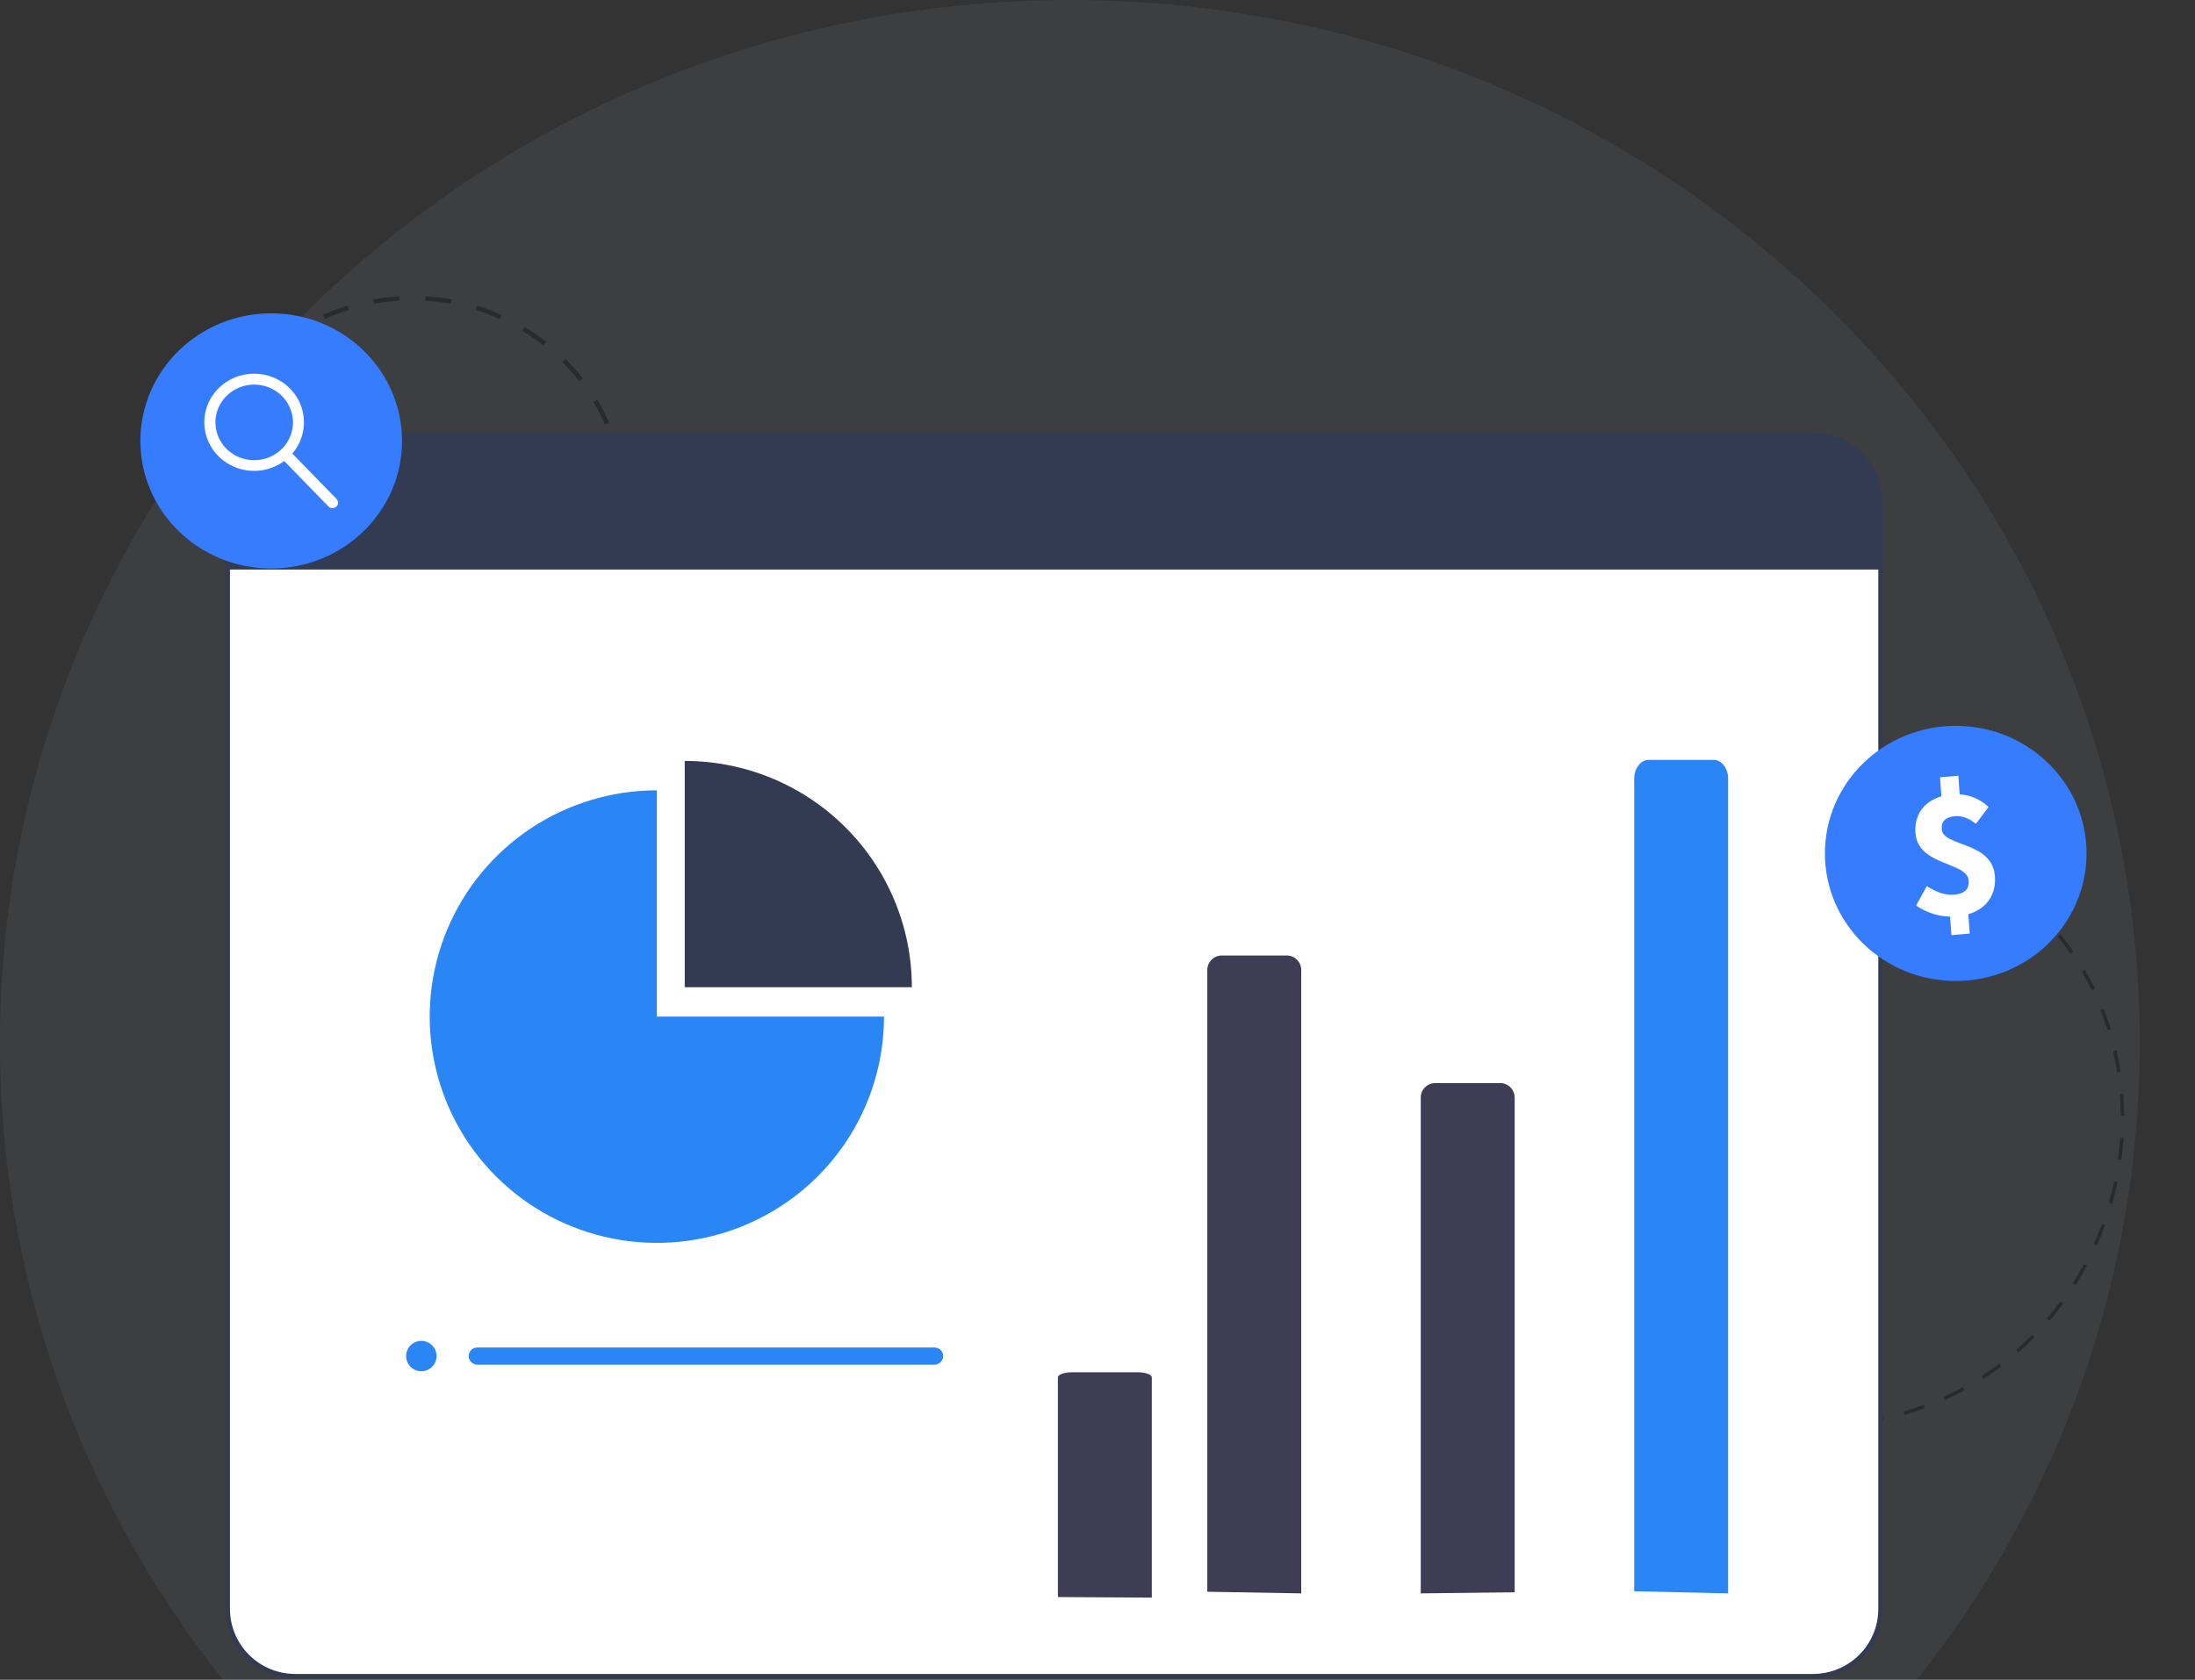 <svg width="516" height="395" viewBox="0 0 516 395" fill="none" xmlns="http://www.w3.org/2000/svg">
<rect x="0" y="0" width="516" height="395" fill="#333333" stroke="none"/>
<path opacity="0.1" d="M503 245.181C503.087 299.414 484.643 352.13 450.582 395.01H52.418C18.357 352.13 -0.087 299.414 0 245.181C0 109.772 112.605 0.01 251.506 0.01C390.406 0.01 503 109.776 503 245.181Z" fill="#98A0B5"/>
<path d="M496.53 283.036L495.739 282.82C496.214 281.165 496.636 279.472 496.991 277.788L497.797 277.94C497.438 279.645 497.011 281.359 496.53 283.036ZM494.901 288.034C494.302 289.671 493.635 291.31 492.922 292.906L492.177 292.569C492.882 290.993 493.539 289.374 494.131 287.755L494.901 288.034ZM498.695 272.777L497.878 272.689C498.11 270.989 498.284 269.26 498.394 267.55L499.218 267.572C499.107 269.304 498.931 271.055 498.695 272.777ZM490.61 297.627C489.786 299.169 488.9 300.698 487.975 302.17L487.289 301.719C488.204 300.264 489.079 298.755 489.892 297.232L490.61 297.627ZM499.364 262.358L498.54 262.401C498.526 260.697 498.45 258.971 498.312 257.271L499.135 257.163C499.273 258.884 499.351 260.632 499.364 262.358ZM485.027 306.51C483.997 307.914 482.906 309.297 481.782 310.619L481.174 310.063C482.285 308.758 483.362 307.392 484.379 306.006L485.027 306.51ZM498.529 252.016L497.713 252.187C497.454 250.512 497.13 248.828 496.749 247.183L497.553 246.949C497.938 248.615 498.265 250.32 498.529 252.016L498.529 252.016ZM478.259 314.472C477.046 315.705 475.774 316.909 474.477 318.051L473.96 317.401C475.241 316.274 476.497 315.087 477.694 313.869L478.259 314.472ZM496.214 241.983L495.428 242.278C494.93 240.671 494.368 239.066 493.753 237.508L494.52 237.153C495.14 238.732 495.71 240.357 496.214 241.984L496.214 241.983ZM470.458 321.327C469.089 322.363 467.665 323.361 466.227 324.292L465.813 323.565C467.233 322.646 468.639 321.661 469.991 320.639L470.458 321.327ZM492.477 232.486L491.736 232.898C491.011 231.397 490.221 229.907 489.388 228.471L490.099 228.003C490.943 229.457 491.743 230.965 492.477 232.486ZM461.808 326.927C460.312 327.745 458.77 328.515 457.226 329.216L456.923 328.429C458.448 327.736 459.971 326.976 461.448 326.168L461.808 326.927ZM487.398 223.733L486.72 224.255C485.782 222.892 484.784 221.553 483.746 220.273L484.387 219.701C485.435 220.998 486.448 222.354 487.398 223.734L487.398 223.733ZM452.507 331.149C450.92 331.73 449.296 332.257 447.677 332.715L447.492 331.884C449.091 331.432 450.695 330.912 452.263 330.338L452.507 331.149ZM481.083 215.931L480.484 216.55C479.355 215.359 478.166 214.201 476.949 213.106L477.503 212.444C478.734 213.552 479.939 214.725 481.083 215.931ZM442.765 333.905C441.122 334.237 439.449 334.508 437.795 334.711L437.732 333.856C439.366 333.655 441.018 333.387 442.64 333.06L442.765 333.905ZM473.672 209.262L473.166 209.964C471.873 208.975 470.523 208.024 469.153 207.138L469.608 206.401C470.993 207.297 472.36 208.26 473.669 209.261L473.672 209.262Z" fill="#292A2E"/>
<path d="M52.832 97.184L51.88 96.719C52.359 95.784 52.877 94.849 53.415 93.948L54.336 94.47C53.809 95.353 53.303 96.266 52.832 97.184Z" fill="#292A2E"/>
<path d="M145.56 111.105C145.24 109.162 144.798 107.24 144.238 105.35L145.261 105.061C145.833 106.992 146.284 108.955 146.612 110.939L145.56 111.105ZM142.205 99.795C141.412 97.986 140.508 96.226 139.496 94.524L140.417 94.004C141.451 95.743 142.376 97.541 143.186 99.389L142.205 99.795ZM136.147 89.612C134.928 88.046 133.612 86.554 132.205 85.144L132.969 84.417C134.406 85.857 135.751 87.382 136.997 88.984L136.147 89.612ZM57.691 89.56L56.843 88.932C58.09 87.332 59.437 85.808 60.877 84.369L61.639 85.096C60.231 86.504 58.913 87.996 57.693 89.562L57.691 89.56ZM127.725 81.182C126.149 79.953 124.498 78.819 122.78 77.788L123.339 76.905C125.094 77.959 126.781 79.117 128.391 80.372L127.725 81.182ZM66.121 81.138L65.457 80.326C67.067 79.072 68.755 77.916 70.511 76.864L71.069 77.747C69.35 78.778 67.699 79.911 66.124 81.14L66.121 81.138ZM117.45 75.008C115.617 74.186 113.735 73.474 111.814 72.875L112.137 71.885C114.1 72.497 116.023 73.224 117.895 74.064L117.45 75.008ZM76.406 74.98L75.965 74.035C77.839 73.201 79.764 72.479 81.728 71.872L82.048 72.863C80.125 73.457 78.241 74.164 76.406 74.98ZM105.956 71.434C103.973 71.072 101.97 70.829 99.957 70.707L100.023 69.668C102.08 69.792 104.126 70.04 106.152 70.41L105.956 71.434ZM87.913 71.431L87.719 70.408C89.744 70.041 91.791 69.794 93.847 69.67L93.912 70.709C91.9 70.83 89.896 71.071 87.913 71.43V71.431Z" fill="#292A2E"/>
<path d="M147.232 120.107L146.167 120.078C146.196 119.057 146.192 118.019 146.153 116.994L147.218 116.957C147.258 118.003 147.262 119.064 147.232 120.107Z" fill="#292A2E"/>
<path d="M410.402 148.681H86.977C76.526 148.681 68.053 152.935 68.053 158.182V370.179C68.053 375.427 76.526 379.681 86.977 379.681H410.402C420.854 379.681 429.326 375.427 429.326 370.179V158.182C429.326 152.935 420.854 148.681 410.402 148.681Z" fill="#E6E8F0"/>
<path d="M69.395 394.154L426.215 394.154C434.977 394.154 442.081 387.075 442.081 378.344L442.081 118.018C442.081 109.286 434.977 102.208 426.215 102.208L69.395 102.208C60.633 102.208 53.529 109.286 53.529 118.018L53.529 378.344C53.529 387.075 60.633 394.154 69.395 394.154Z" fill="white"/>
<path d="M283.813 374.3V228.076C283.813 227.176 284.173 226.312 284.814 225.675C285.455 225.038 286.324 224.681 287.23 224.681H302.475C303.381 224.681 304.25 225.038 304.891 225.675C305.531 226.312 305.891 227.176 305.891 228.076V374.681L283.813 374.3Z" fill="#3F3D56"/>
<path d="M248.689 375.546V323.88C248.689 323.562 249.049 323.257 249.69 323.032C250.331 322.807 251.2 322.681 252.106 322.681H267.351C268.257 322.681 269.126 322.807 269.767 323.032C270.407 323.257 270.767 323.562 270.767 323.88V375.681L248.689 375.546Z" fill="#3F3D56"/>
<path d="M333.99 374.681V258.086C333.99 257.183 334.35 256.317 334.991 255.678C335.632 255.039 336.5 254.681 337.406 254.681H352.652C353.558 254.681 354.427 255.039 355.067 255.678C355.708 256.317 356.068 257.183 356.068 258.086V374.43L333.99 374.681Z" fill="#3F3D56"/>
<path d="M384.167 374.183V183.118C384.167 180.667 385.697 178.681 387.583 178.681H402.829C404.715 178.681 406.245 180.667 406.245 183.118V374.681L384.167 374.183Z" fill="#2A85F5"/>
<path d="M53 378.344V118.018C53.005 113.686 54.734 109.534 57.807 106.471C60.881 103.408 65.048 101.686 69.395 101.681H426.214C430.561 101.686 434.728 103.408 437.802 106.471C440.875 109.534 442.604 113.686 442.609 118.018V378.344C442.604 382.675 440.875 386.828 437.802 389.89C434.728 392.953 430.561 394.676 426.214 394.681H69.395C65.048 394.676 60.881 392.953 57.807 389.89C54.734 386.828 53.005 382.675 53 378.344ZM69.395 102.735C65.329 102.739 61.43 104.351 58.555 107.216C55.68 110.081 54.062 113.966 54.058 118.018V378.344C54.062 382.396 55.68 386.28 58.555 389.145C61.43 392.01 65.329 393.622 69.395 393.627H426.214C430.28 393.622 434.179 392.011 437.054 389.145C439.929 386.28 441.547 382.396 441.551 378.344V118.018C441.547 113.966 439.929 110.081 437.054 107.216C434.179 104.351 430.28 102.739 426.214 102.735H69.395Z" fill="#333B52"/>
<path d="M53.529 118.016V133.925H442.078V118.016C442.078 113.823 440.407 109.802 437.431 106.837C434.456 103.872 430.42 102.206 426.212 102.206H69.395C65.187 102.206 61.152 103.872 58.176 106.837C55.201 109.802 53.529 113.823 53.529 118.016Z" fill="#333B52"/>
<path d="M207.811 239.052C207.811 249.575 204.679 259.863 198.812 268.613C192.945 277.363 184.606 284.183 174.849 288.21C165.092 292.238 154.355 293.291 143.997 291.238C133.639 289.185 124.125 284.118 116.657 276.676C109.189 269.235 104.104 259.754 102.043 249.433C99.983 239.111 101.04 228.413 105.082 218.69C109.123 208.967 115.967 200.657 124.748 194.811C133.529 188.964 143.853 185.843 154.414 185.843V239.052H207.811Z" fill="#2A85F5"/>
<path d="M214.358 232.14H160.964V178.932C175.125 178.932 188.706 184.539 198.719 194.517C208.733 204.495 214.358 218.029 214.358 232.14Z" fill="#333B52"/>
<path d="M99.045 322.444C101.023 322.444 102.626 320.847 102.626 318.877C102.626 316.906 101.023 315.309 99.045 315.309C97.068 315.309 95.465 316.906 95.465 318.877C95.465 320.847 97.068 322.444 99.045 322.444Z" fill="#2A85F5"/>
<path d="M221.716 318.878C221.716 319.414 221.502 319.927 221.122 320.306C220.742 320.684 220.227 320.897 219.69 320.897H112.292C111.813 320.905 111.345 320.75 110.968 320.456C110.59 320.163 110.325 319.749 110.218 319.284C110.158 318.99 110.164 318.687 110.236 318.396C110.308 318.105 110.444 317.834 110.634 317.602C110.825 317.37 111.064 317.183 111.336 317.054C111.608 316.926 111.905 316.859 112.206 316.859H219.69C219.956 316.859 220.22 316.912 220.465 317.013C220.711 317.115 220.934 317.263 221.123 317.451C221.311 317.638 221.46 317.861 221.562 318.106C221.663 318.351 221.716 318.613 221.716 318.878Z" fill="#2A85F5"/>
<path d="M459.752 230.679C476.737 230.679 490.505 217.248 490.505 200.68C490.505 184.112 476.737 170.681 459.752 170.681C442.768 170.681 429 184.112 429 200.68C429 217.248 442.768 230.679 459.752 230.679Z" fill="#367CFF"/>
<path d="M450.436 212.933L452.951 208.369C455.314 209.864 457.336 210.555 459.421 210.372C461.919 210.154 462.944 209.037 462.801 207.062C462.479 202.596 450.851 203.695 450.282 195.861C449.919 190.825 453.229 187.308 458.815 186.82C460.4 186.658 461.996 186.838 463.491 187.348C464.986 187.857 466.346 188.683 467.474 189.769L464.496 193.711C462.79 192.416 461.377 191.779 459.536 191.94C457.414 192.126 456.326 193.068 456.467 195.018C456.765 199.157 468.375 197.779 468.974 206.075C469.334 211.059 466.245 214.958 459.793 215.521C456.447 215.74 453.146 214.827 450.436 212.933ZM456.062 182.781L460.362 182.404L460.813 188.656L456.513 189.031L456.062 182.781ZM458.247 213.034L462.546 212.658L463.041 219.517L458.741 219.893L458.247 213.034Z" fill="white"/>
<path d="M63.752 133.679C80.737 133.679 94.505 120.248 94.505 103.68C94.505 87.112 80.737 73.681 63.752 73.681C46.768 73.681 33 87.112 33 103.68C33 120.248 46.768 133.679 63.752 133.679Z" fill="#367CFF"/>
<path d="M70.384 104.084C69.355 106.261 67.65 108.067 65.511 109.247C63.371 110.427 60.906 110.921 58.464 110.659C56.021 110.397 53.725 109.392 51.899 107.787C50.074 106.182 48.812 104.058 48.292 101.715C47.773 99.372 48.021 96.929 49.003 94.731C49.984 92.534 51.65 90.693 53.763 89.469C55.876 88.246 58.33 87.701 60.778 87.912C63.225 88.124 65.543 89.081 67.403 90.647C69.324 92.27 70.653 94.458 71.19 96.881C71.728 99.304 71.445 101.832 70.384 104.084ZM51.481 95.597C50.514 97.64 50.377 99.964 51.097 102.101C51.817 104.239 53.341 106.03 55.362 107.115C57.383 108.2 59.75 108.496 61.986 107.946C64.222 107.395 66.161 106.038 67.412 104.148C68.664 102.258 69.134 99.976 68.728 97.761C68.322 95.546 67.071 93.564 65.226 92.213C63.381 90.863 61.08 90.245 58.787 90.485C56.493 90.724 54.379 91.802 52.868 93.502C52.307 94.134 51.841 94.839 51.481 95.597Z" fill="white"/>
<path d="M79.358 118.747C79.267 118.937 79.131 119.103 78.96 119.229C78.79 119.356 78.59 119.44 78.378 119.474C78.166 119.508 77.95 119.491 77.746 119.425C77.543 119.358 77.359 119.244 77.211 119.093L66.093 107.676C65.975 107.554 65.881 107.41 65.82 107.253C65.757 107.096 65.728 106.928 65.732 106.76C65.737 106.592 65.775 106.426 65.845 106.272C65.915 106.118 66.016 105.979 66.141 105.863C66.266 105.747 66.413 105.657 66.574 105.596C66.736 105.536 66.907 105.507 67.08 105.511C67.252 105.515 67.422 105.553 67.58 105.621C67.737 105.69 67.88 105.788 67.999 105.91L79.116 117.327C79.297 117.513 79.417 117.748 79.46 118.001C79.503 118.254 79.468 118.514 79.358 118.747Z" fill="white"/>
</svg>
